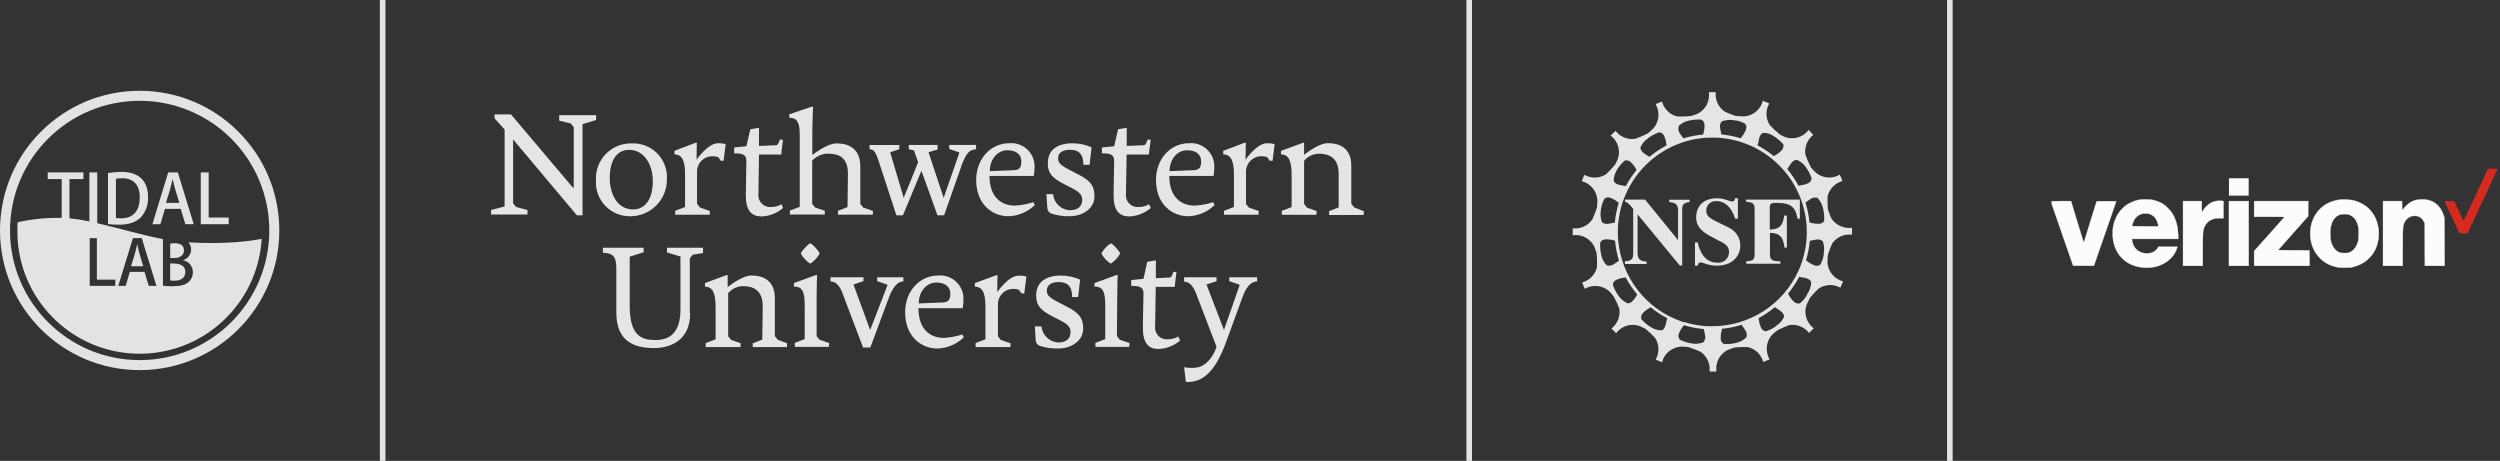 <?xml version="1.0" encoding="UTF-8" standalone="no"?>
<!DOCTYPE svg PUBLIC "-//W3C//DTD SVG 1.1//EN" "http://www.w3.org/Graphics/SVG/1.1/DTD/svg11.dtd">
<svg width="100%" height="100%" viewBox="0 0 895 165" version="1.1" xmlns="http://www.w3.org/2000/svg" xmlns:xlink="http://www.w3.org/1999/xlink" xml:space="preserve" xmlns:serif="http://www.serif.com/" style="fill-rule:evenodd;clip-rule:evenodd;">
    <rect x="0" y="0" width="895" height="165" fill="#333333" stroke="none"/>
    <g id="Artboard1" transform="matrix(1.522,0,0,1,0,0)">
        <clipPath id="_clip1">
            <rect x="0" y="0" width="587.614" height="165"/>
        </clipPath>
        <g clip-path="url(#_clip1)">
            <rect x="0" y="0" width="663" height="165" style="fill:none;"/>
            <clipPath id="_clip2">
                <rect x="0" y="0" width="663" height="165"/>
            </clipPath>
            <g clip-path="url(#_clip2)">
                <g id="nu" transform="matrix(0.657,0,0,1,115.037,36.751)">
                    <g id="university" transform="matrix(1,0,0,1,40,50)">
                        <path id="Shape" d="M113.729,23.646C113.729,31.125 117.896,34.208 122.792,34.208C125.045,34.099 127.274,33.686 129.417,32.979L129.958,34C127.435,36.461 124.085,37.894 120.562,38.021C114.437,38.021 108.958,33.458 108.958,25.042C108.958,17.396 114.229,11.875 120.792,11.875C123.211,11.664 125.603,12.518 127.34,14.216C129.078,15.913 129.988,18.284 129.833,20.708C129.827,21.673 129.737,22.635 129.563,23.583L113.729,23.583L113.729,23.646ZM121.646,21.563C124.25,21.563 125.125,20.958 125.125,18.354C125.125,16.083 123.5,14.396 120.083,14.396C116.667,14.396 113.833,17.542 113.833,21.875L121.646,21.563Z" style="fill:white;fill-opacity:0.87;fill-rule:nonzero;"/>
                        <path id="path17" d="M77.271,33.563L78.313,34.875L81.771,36.063L81.667,37.417L69.458,37.417L69.458,36L73,34.646L73,22.438C73,17.521 72.021,15.833 69.146,15.833L69.146,14.583L77,11.708L77.438,11.708C77.438,11.708 77.271,15.396 77.271,19.313L77.271,33.563Z" style="fill:white;fill-opacity:0.87;fill-rule:nonzero;"/>
                        <path id="path19" d="M94.042,12.5L94.042,13.896L90.458,15.104L96.438,31.375L102.688,15.208L98.958,13.896L98.958,12.5L108.333,12.5L108.333,14.021C106.917,14.021 105.25,14.708 103.333,19.271L96.5,37.667L93.896,37.667L86.417,17.917C85.229,15.042 83.875,14.021 82.25,14.021L82.25,12.5L94.042,12.5Z" style="fill:white;fill-opacity:0.87;fill-rule:nonzero;"/>
                        <path id="path21" d="M157.125,37.042C156.344,36.736 155.798,36.021 155.708,35.188L155.396,30.104L157.771,30.104C158.08,33.27 160.676,35.724 163.854,35.854C166.937,35.854 168.187,34.208 168.187,32.104C168.188,30 166.521,29.021 164.5,27.938L161.729,26.542C157.833,24.458 155.875,22.958 155.875,19.042C155.875,14.229 159.354,11.896 164.833,11.896C167.166,11.912 169.471,12.409 171.604,13.354L170.896,19.604L168.75,19.604C168.75,15.708 167.125,14.229 163.854,14.229C161.646,14.229 159.688,15.104 159.688,17.229C159.688,18.958 160.396,19.708 164.625,21.875L167.063,23.125C171.458,25.417 172.708,27.292 172.708,30.938C172.708,35.333 168.313,38 163.979,38C161.655,38.109 159.33,37.784 157.125,37.042Z" style="fill:white;fill-opacity:0.87;fill-rule:nonzero;"/>
                        <path id="path23" d="M213,18C211.75,15.125 210.458,14.104 208.833,14.104L208.833,12.5L220.438,12.5L220.438,13.896L216.854,15.104L223.104,31.375L228.75,15.208L225,13.896L225,12.5L234.979,12.5L234.979,14.021C233.563,14.021 231.625,14.708 229.875,19.271L223.625,36.354C220.167,45.521 215.938,50.354 209.479,49.979L208.833,44.708C210.206,44.975 211.611,45.031 213,44.875C216.104,44.667 219.146,41.521 220.438,37.396L213,18Z" style="fill:white;fill-opacity:0.87;fill-rule:nonzero;"/>
                        <path id="path25" d="M63.333,34.875L62.313,33.563L62.313,19.958C62.313,13.708 58.146,11.875 53.979,11.875C50.458,11.875 45.417,16.042 45.417,16.042L45.417,11.75L44.979,11.75L37.292,14.583L37.292,15.875C40.292,15.875 41.104,18.604 41.104,23.417L41.104,34.708L37.563,36.063L37.563,37.5L50,37.5L50.104,36.146L46.646,34.938L45.604,33.646L45.604,18.229C46.904,16.651 48.831,15.722 50.875,15.688C54.333,15.688 57.979,16.938 57.979,22.896L57.813,34.833L54.396,36.146L54.396,37.5L66.667,37.5L66.667,36.146L63.333,34.875Z" style="fill:white;fill-opacity:0.87;fill-rule:nonzero;"/>
                        <path id="path27" d="M206.75,33.729C205.616,34.381 204.329,34.719 203.021,34.708C201.756,34.839 200.501,34.386 199.613,33.477C198.724,32.568 198.299,31.303 198.458,30.042L198.688,15.938L205.458,15.938L205.563,15.063L206.104,10.667L205.083,10.521L204.313,12.188L203.875,12.583L198.729,12.854L198.729,6.438L195.646,6.979L194.292,13.063L189.896,13.5L189.896,15.583C192.333,15.583 194.292,15.813 194.292,18.146C194.292,20.479 194.062,27.688 194.062,30.646C194.062,36.125 196.146,38.188 199.646,38.188C202.508,38.094 205.251,37.02 207.417,35.146L206.75,33.729Z" style="fill:white;fill-opacity:0.87;fill-rule:nonzero;"/>
                        <path id="path29" d="M152.354,12.25C151.473,12.005 150.56,11.893 149.646,11.917C145.896,11.917 141.938,17.833 141.938,17.833C141.938,14.583 142.042,11.771 142.042,11.771L141.667,11.771L133.917,14.583L133.917,15.875C136.833,15.875 137.708,18.542 137.708,22.979L137.708,34.708L134.188,36.063L134.188,37.5L146.688,37.5L146.688,36.146L143.208,34.958L142.188,33.646L142.188,22.146C142.192,20.65 142.805,19.221 143.886,18.187C144.967,17.153 146.422,16.604 147.917,16.667C148.527,16.69 149.131,16.802 149.708,17L150.583,18.229L151.604,18.354L152.375,12.271L152.354,12.25Z" style="fill:white;fill-opacity:0.87;fill-rule:nonzero;"/>
                        <path id="path31" d="M75,7.646C73.58,6.741 72.418,5.485 71.625,4C71.625,3.458 74.333,0.375 75,0.375C75.667,0.375 78.354,3.458 78.354,4C77.564,5.481 76.41,6.735 75,7.646Z" style="fill:white;fill-opacity:0.87;fill-rule:nonzero;"/>
                        <path id="path33" d="M184.792,33.563L185.813,34.875L189.292,36.063L189.188,37.417L177.083,37.417L177.083,36L180.604,34.646L180.604,22.438C180.604,17.521 179.625,15.833 176.75,15.833L176.75,14.583L184.625,11.708L185.062,11.708C185.062,11.708 184.896,15.396 184.896,19.313L184.792,33.563Z" style="fill:white;fill-opacity:0.87;fill-rule:nonzero;"/>
                        <path id="path35" d="M31.979,25.479C31.979,34.771 25.375,37.854 19.021,37.854C9.521,37.854 5.563,33.396 5.563,25.104L5.563,9.479C5.563,4.917 4.313,3.896 0.75,3.729L0.75,1.938L15.333,1.938L15.333,3.563L10.354,5.146L10.354,22.771C10.354,33.396 14.521,34.979 19.521,34.979C24.521,34.979 28.521,32.583 28.521,23.958L28.521,5.083L23.688,3.625L23.688,1.938L36.604,1.938L36.604,3.833L32.917,4.438L31.875,5.75L31.875,25.479L31.979,25.479Z" style="fill:white;fill-opacity:0.87;fill-rule:nonzero;"/>
                        <path id="path37" d="M182.563,7.646C181.154,6.734 180,5.479 179.208,4C179.999,2.525 181.154,1.278 182.563,0.375C183.271,0.375 185.938,3.458 185.938,4C185.139,5.481 183.978,6.736 182.563,7.646Z" style="fill:white;fill-opacity:0.87;fill-rule:nonzero;"/>
                    </g>
                    <g id="northwestern">
                        <path id="polygon40" d="M0.729,38.438L0.729,40.063L13.75,40.063L13.75,38.438L9.688,37.354L8.604,36.042L8.604,13.167L31.438,40.333L33.458,40.333L33.458,7.688L38.333,6.208L38.333,4.479L25.104,4.479L25.104,6.438L29.271,7.458L30.313,8.771L30.313,30.458L30.042,30.458L7.854,4.208L1.979,4.208L1.979,5.625L5.563,9.625L5.563,37.146L0.729,38.438Z" style="fill:white;fill-opacity:0.87;fill-rule:nonzero;"/>
                        <path id="path42" d="M50.917,40.667C47.458,40.824 44.097,39.496 41.68,37.016C39.264,34.536 38.023,31.141 38.271,27.687C38.104,24.243 39.367,20.883 41.761,18.402C44.156,15.921 47.469,14.539 50.917,14.583C54.354,14.388 57.712,15.668 60.147,18.103C62.582,20.538 63.862,23.896 63.667,27.333C63.806,34.528 58.11,40.485 50.917,40.667ZM58.625,28.021C58.625,22 55.354,16.896 50.167,16.896C45.542,16.896 43.208,20.917 43.208,26.938C43.208,32.958 46.083,38.229 51.542,38.229C56.25,38.229 58.625,34.042 58.625,28.021Z" style="fill:white;fill-opacity:0.87;fill-rule:nonzero;"/>
                        <path id="path44" d="M128.479,25.479C128.479,19.458 125.125,18.25 121.167,18.25C119.082,18.327 117.112,19.225 115.688,20.75L115.688,36.208L116.708,37.521L120.188,38.708L120.188,40.063L107.688,40.063L107.688,38.646L111.229,37.292L111.229,11.375C111.229,6.708 110.021,5.396 107.479,5.396L107.479,4.167L115.458,1.458L116,1.458C116,1.458 115.729,6.979 115.729,11.104L115.729,18.75C115.729,18.75 120.875,14.583 124.396,14.583C128.792,14.583 132.917,16.417 132.917,22.917L132.917,36.25L133.958,37.563L137.417,38.75L137.417,40.104L124.917,40.104L124.917,38.688L128.333,37.396L128.479,25.479Z" style="fill:white;fill-opacity:0.87;fill-rule:nonzero;"/>
                        <path id="path46" d="M179.167,26.292C179.167,33.771 183.333,36.854 188.229,36.854C190.483,36.745 192.711,36.332 194.854,35.625L195.396,36.646C192.874,39.11 189.524,40.544 186,40.667C179.875,40.667 174.396,36.104 174.396,27.688C174.396,20.042 179.667,14.521 186.229,14.521C188.652,14.303 191.05,15.155 192.792,16.853C194.534,18.551 195.447,20.926 195.292,23.354C195.286,24.319 195.195,25.281 195.021,26.229L179.167,26.229L179.167,26.292ZM187.104,24.208C189.688,24.208 190.563,23.604 190.563,21C190.563,18.729 188.938,17.042 185.521,17.042C182.104,17.042 179.271,20.188 179.271,24.521L187.104,24.208Z" style="fill:white;fill-opacity:0.87;fill-rule:nonzero;"/>
                        <path id="path48" d="M201.271,39.688C200.489,39.388 199.947,38.668 199.875,37.833L199.542,32.75L201.938,32.75C202.192,35.934 204.807,38.414 208,38.5C211.104,38.5 212.354,36.854 212.354,34.75C212.354,32.646 210.667,31.646 208.667,30.583L205.896,29.188C201.979,27.104 200.042,25.604 200.042,21.688C200.042,16.875 203.5,14.542 208.937,14.542C211.271,14.558 213.575,15.054 215.708,16L215,22.25L212.771,22.25C212.771,18.354 211.146,16.875 207.896,16.875C205.667,16.875 203.729,17.75 203.729,19.854C203.729,21.604 204.437,22.354 208.667,24.521L211.104,25.771C215.5,28.063 216.75,29.938 216.75,33.583C216.75,37.979 212.354,40.646 208.063,40.646C205.759,40.738 203.459,40.413 201.271,39.688Z" style="fill:white;fill-opacity:0.87;fill-rule:nonzero;"/>
                        <path id="path50" d="M243.542,26.292C243.542,33.771 247.708,36.854 252.604,36.854C254.851,36.746 257.073,36.333 259.208,35.625L259.75,36.646C257.237,39.111 253.893,40.545 250.375,40.667C244.25,40.667 238.771,36.104 238.771,27.688C238.771,20.042 244.021,14.521 250.583,14.521C253.007,14.303 255.404,15.155 257.146,16.853C258.888,18.551 259.802,20.926 259.646,23.354C259.64,24.319 259.549,25.281 259.375,26.229L243.542,26.229L243.542,26.292ZM251.458,24.208C254.063,24.208 254.938,23.604 254.938,21C254.938,18.729 253.292,17.042 249.875,17.042C246.458,17.042 243.625,20.188 243.625,24.521L251.458,24.208Z" style="fill:white;fill-opacity:0.87;fill-rule:nonzero;"/>
                        <path id="path52" d="M309.708,37.5L308.688,36.188L308.688,22.583C308.688,16.333 304.625,14.5 300.354,14.5C296.833,14.5 291.792,18.667 291.792,18.667L291.792,14.375L291.354,14.375L283.542,17.25L283.542,18.542C286.521,18.542 287.333,21.271 287.333,26.083L287.333,37.375L283.813,38.729L283.813,40.146L296.188,40.146L296.292,38.792L292.813,37.583L291.792,36.229L291.792,20.833C293.079,19.248 295,18.311 297.042,18.271C300.521,18.271 304.167,19.521 304.167,25.5L304.167,37.5L300.75,38.813L300.75,40.229L313.104,40.229L313.229,38.875L309.708,37.5Z" style="fill:white;fill-opacity:0.87;fill-rule:nonzero;"/>
                        <path id="path54" d="M160.542,40.333L154.792,24.396L148.167,40.333L145.833,40.333L139.375,20.583C138.458,18.104 137.979,16.688 136.229,16.688L136.229,15.167L146.875,15.167L146.875,16.667L143.604,17.75L148.438,34.083L152.604,23.875L153.583,21.271L152.125,17.104L150.271,16.667L150.271,15.146L160.583,15.146L160.583,16.771L157.333,17.75L162.75,34.083L168.396,17.854L164.75,16.563L164.75,15.146L174.354,15.146L174.354,16.667C172.125,16.938 171.104,17.542 169.375,21.917L162.917,40.313L160.542,40.333Z" style="fill:white;fill-opacity:0.87;fill-rule:nonzero;"/>
                        <path id="path56" d="M104.729,36.375C103.587,37.024 102.293,37.362 100.979,37.354C99.718,37.478 98.469,37.022 97.586,36.113C96.702,35.205 96.279,33.945 96.438,32.688L96.646,18.583L104.667,18.583L104.667,17.708L105.229,13.313L104.188,13.167L103.438,14.833L103,15.229L96.646,15.5L96.646,8.979L93.542,9.521L92.125,15.604L87.75,16.042L87.75,18.125C90.188,18.125 92.125,18.354 92.125,20.688C92.125,23.021 91.917,30.229 91.917,33.188C91.917,38.667 94,40.729 97.5,40.729C100.36,40.641 103.103,39.575 105.271,37.708L104.729,36.375Z" style="fill:white;fill-opacity:0.87;fill-rule:nonzero;"/>
                        <path id="path58" d="M236.313,36.375C235.179,37.027 233.891,37.365 232.583,37.354C231.319,37.485 230.064,37.031 229.175,36.122C228.287,35.214 227.862,33.949 228.021,32.687L228.25,18.583L236.208,18.583L236.313,17.708L236.875,13.313L235.833,13.167L235.083,14.833L234.646,15.229L228.292,15.5L228.292,8.979L225.208,9.521L223.792,15.604L219.396,16.042L219.396,18.125C221.833,18.125 223.792,18.354 223.792,20.688C223.792,23.021 223.583,30.229 223.583,33.188C223.583,38.667 225.667,40.729 229.167,40.729C232.019,40.636 234.754,39.57 236.917,37.708L236.313,36.375Z" style="fill:white;fill-opacity:0.87;fill-rule:nonzero;"/>
                        <path id="path60" d="M84.708,14.833C83.825,14.603 82.913,14.498 82,14.521C78.25,14.521 74.292,20.438 74.292,20.438C74.292,17.167 74.396,14.354 74.396,14.354L73.979,14.354L66.375,17.229L66.375,18.521C69.313,18.521 70.167,21.188 70.167,25.625L70.167,37.354L66.646,38.708L66.646,40.125L79.021,40.125L79.021,38.771L75.542,37.563L74.458,36.208L74.458,24.708C74.45,23.19 75.07,21.736 76.171,20.691C77.271,19.645 78.755,19.101 80.271,19.188C80.88,19.209 81.483,19.314 82.063,19.5L82.917,20.75L83.958,20.854L84.708,14.833Z" style="fill:white;fill-opacity:0.87;fill-rule:nonzero;"/>
                        <path id="path62" d="M281.25,14.833C280.366,14.603 279.455,14.498 278.542,14.521C274.792,14.521 270.833,20.438 270.833,20.438C270.833,17.167 270.938,14.354 270.938,14.354L270.5,14.354L262.854,17.229L262.854,18.521C265.792,18.521 266.667,21.188 266.667,25.625L266.667,37.354L263.125,38.708L263.125,40.125L275.5,40.125L275.5,38.771L272.021,37.563L271,36.271L271,24.708C270.992,23.194 271.609,21.744 272.705,20.699C273.801,19.654 275.28,19.107 276.792,19.188C277.401,19.204 278.005,19.309 278.583,19.5L279.458,20.75L280.5,20.854L281.25,14.833Z" style="fill:white;fill-opacity:0.87;fill-rule:nonzero;"/>
                    </g>
                </g>
                <g id="nsf" transform="matrix(0.657,0,0,1,369.931,33)">
                    <path id="outer_ring" d="M92.817,45.517C92.598,45.189 92.409,44.843 92.25,44.483C91.933,43.65 91.633,42.817 91.367,41.95C91.225,40.421 91.181,38.885 91.233,37.35C91.85,34.657 93.901,32.524 96.567,31.8C96.267,31.033 95.9,30.133 95.633,29.517C92.864,31.152 89.358,30.829 86.933,28.717C86.383,28.15 85.867,27.567 85.35,27.05C84.576,25.563 83.902,24.027 83.333,22.45C82.873,19.727 83.949,16.973 86.133,15.283C85.567,14.683 84.883,14 84.467,13.517C82.534,16.082 79.181,17.128 76.133,16.117C75.517,15.833 74.9,15.55 74.283,15.233C72.944,14.16 71.685,12.99 70.517,11.733C69.037,9.395 68.979,6.428 70.367,4.033L68.083,3.083C67.277,6.174 64.601,8.415 61.417,8.667C60.35,8.667 59.283,8.583 58.233,8.467C56.951,8.049 55.693,7.56 54.467,7C52.162,5.456 50.909,2.757 51.217,0L48.733,0C49.19,3.186 47.55,6.304 44.667,7.733C43.933,8.017 43.2,8.283 42.45,8.517C40.79,8.692 39.119,8.754 37.45,8.7C34.77,8.058 32.658,5.997 31.95,3.333L29.667,4.283C31.302,7.053 30.979,10.558 28.867,12.983C28.233,13.583 27.567,14.167 26.9,14.75C25.472,15.474 24.003,16.114 22.5,16.667C19.774,17.123 17.019,16.04 15.333,13.85L13.567,15.517C16.145,17.439 17.194,20.802 16.167,23.85C15.867,24.533 15.55,25.217 15.217,25.867C14.19,27.127 13.076,28.313 11.883,29.417C9.546,30.894 6.583,30.958 4.183,29.583C3.867,30.333 3.483,31.25 3.233,31.85C6.324,32.656 8.565,35.332 8.817,38.517C8.817,39.45 8.817,40.367 8.667,41.3C8.231,42.667 7.719,44.008 7.133,45.317C7.109,45.379 7.081,45.44 7.05,45.5C5.493,47.816 2.771,49.064 0,48.733L0,51.217C3.185,50.765 6.301,52.404 7.733,55.283C8.033,56.033 8.3,56.8 8.55,57.567C8.709,59.228 8.759,60.899 8.7,62.567C8.086,65.261 6.034,67.396 3.367,68.117L4.3,70.4C7.07,68.765 10.575,69.087 13,71.2C13.6,71.833 14.183,72.467 14.667,73.133C15.432,74.519 16.1,75.956 16.667,77.433C17.131,80.156 16.054,82.913 13.867,84.6C14.433,85.183 15.117,85.883 15.533,86.267C17.467,83.703 20.822,82.663 23.867,83.683C24.583,84 25.3,84.333 26.017,84.7C27.264,85.735 28.444,86.848 29.55,88.033C31.011,90.377 31.069,93.334 29.7,95.733L31.983,96.683C32.772,93.581 35.457,91.332 38.65,91.1C39.55,91.1 40.433,91.1 41.333,91.25C42.84,91.71 44.315,92.266 45.75,92.917C48.065,94.49 49.312,97.221 48.983,100L51.45,100C51.004,96.816 52.641,93.703 55.517,92.267C56.367,91.933 57.183,91.65 58.067,91.383C59.596,91.242 61.132,91.198 62.667,91.25C65.361,91.864 67.496,93.915 68.217,96.583L70.5,95.65C68.868,92.874 69.19,89.366 71.3,86.933C71.933,86.333 72.6,85.75 73.267,85.267C74.617,84.562 76.008,83.938 77.433,83.4C80.161,82.937 82.922,84.013 84.617,86.2L86.283,84.533C83.727,82.595 82.683,79.248 83.683,76.2C84.1,75.3 84.517,74.4 85,73.517C85.958,72.39 86.976,71.317 88.05,70.3C90.38,68.74 93.39,68.624 95.833,70L96.8,67.717C93.697,66.925 91.444,64.243 91.2,61.05C91.2,60.067 91.283,59.1 91.383,58.117C91.816,56.76 92.328,55.43 92.917,54.133C94.516,51.859 97.243,50.659 100,51.017L100,48.55C97.234,48.905 94.491,47.746 92.817,45.517ZM78,25.7C78.583,24.983 79.233,24.2 80.217,24.233C81.472,24.72 82.556,25.567 83.333,26.667C84.284,27.947 85.027,29.371 85.533,30.883L85.35,31.55C84.9,32.617 83.55,32.883 82.5,33.217L80.833,33.467C79.685,31.352 78.335,29.353 76.8,27.5C77.183,26.9 77.583,26.3 78,25.7ZM66.667,16.767C66.933,15.883 67.233,14.917 68.167,14.567C69.37,14.535 70.557,14.853 71.583,15.483C73.022,16.348 74.32,17.427 75.433,18.683L75.433,19.367C75.433,20.55 74.283,21.3 73.45,22.017C72.95,22.3 72.467,22.6 71.983,22.9C70.172,21.416 68.218,20.116 66.15,19.017C66.433,18.333 66.567,17.517 66.667,16.767ZM53.333,10.45C54.874,9.878 56.546,9.763 58.15,10.117L59.083,10.25C60,10.451 60.882,10.788 61.7,11.25L62.05,11.85C62.483,12.933 61.717,14.067 61.2,15.05L60.15,16.5C57.892,15.806 55.569,15.343 53.217,15.117C53.05,14.433 52.917,13.75 52.8,13.05C52.55,12.148 52.749,11.181 53.333,10.45ZM37.933,12.117C38.872,11.17 40.064,10.516 41.367,10.233C42.907,9.847 44.5,9.712 46.083,9.833L46.617,10.25C47.433,11.083 47.167,12.433 47.067,13.583C46.95,14.117 46.817,14.633 46.7,15.15C44.291,15.367 41.911,15.836 39.6,16.55C39.2,15.983 38.8,15.4 38.433,14.883C37.827,14.109 37.657,13.078 37.983,12.15L37.933,12.117ZM26.983,16.433C28.206,15.534 29.561,14.831 31,14.35L31.667,14.533C32.733,15 33,16.35 33.333,17.383L33.583,19.05C31.407,20.206 29.357,21.585 27.467,23.167C26.867,22.8 26.283,22.417 25.7,22.017C25.117,21.617 24.2,20.767 24.25,19.783C24.823,18.423 25.793,17.267 27.033,16.467L26.983,16.433ZM15.717,27.967C16.522,26.642 17.529,25.45 18.7,24.433L19.383,24.433C20.55,24.433 21.3,25.6 22.017,26.433L22.867,27.833C21.392,29.636 20.097,31.579 19,33.633C18.283,33.517 17.567,33.383 16.867,33.233C16.167,33.083 15.017,32.667 14.667,31.733C14.66,30.408 15.042,29.11 15.767,28L15.717,27.967ZM10.1,41.833C10.314,40.541 10.737,39.291 11.35,38.133L11.933,37.783C13.033,37.367 14.167,38.117 15.15,38.617L16.483,39.6C15.768,41.899 15.299,44.268 15.083,46.667C14.4,46.817 13.733,46.95 13.05,47.067C12.148,47.316 11.181,47.118 10.45,46.533C9.907,45.038 9.803,43.419 10.15,41.867L10.1,41.833ZM12.167,61.967C11.202,61.013 10.541,59.795 10.267,58.467C9.884,56.943 9.744,55.368 9.85,53.8L10.283,53.25C11.117,52.433 12.467,52.7 13.617,52.8L14.333,52.967L15.15,53.167C15.364,55.594 15.839,57.991 16.567,60.317C16,60.717 15.433,61.1 14.9,61.467C14.152,62.084 13.144,62.285 12.217,62L12.167,61.967ZM21.95,74.15C21.367,74.867 20.717,75.633 19.733,75.6C18.377,75.045 17.217,74.1 16.4,72.883C15.512,71.672 14.82,70.327 14.35,68.9L14.533,68.233C15,67.167 16.35,66.9 17.383,66.567L18.967,66.317C20.117,68.477 21.492,70.51 23.067,72.383C22.8,73.017 22.417,73.6 22,74.183L21.95,74.15ZM33.333,83.067C33.067,83.95 32.767,84.917 31.833,85.267C30.466,85.261 29.13,84.862 27.983,84.117C26.677,83.332 25.506,82.342 24.517,81.183L24.517,80.5C24.517,79.333 25.667,78.567 26.5,77.867L27.917,77C29.749,78.51 31.732,79.828 33.833,80.933C33.617,81.667 33.467,82.35 33.333,83.067ZM46.817,89.533C45.426,90.092 43.9,90.226 42.433,89.917C40.998,89.699 39.607,89.249 38.317,88.583L37.983,87.983C37.55,86.9 38.317,85.767 38.817,84.783L39.8,83.417C42.117,84.125 44.503,84.589 46.917,84.8C47.083,85.5 47.233,86.217 47.367,86.933C47.607,87.841 47.396,88.808 46.8,89.533L46.817,89.533ZM62.2,87.767C61.081,88.828 59.681,89.545 58.167,89.833C56.829,90.143 55.452,90.244 54.083,90.133L53.533,89.7C52.717,88.867 53,87.517 53.083,86.367L53.483,84.7C55.856,84.473 58.197,83.993 60.467,83.267C60.9,83.867 61.317,84.483 61.7,85.1C62.287,85.857 62.467,86.852 62.183,87.767L62.2,87.767ZM50,83.783L48.033,83.783C45.283,83.624 42.562,83.126 39.933,82.3L39.633,82.3L39.333,82.2L38.75,82C26.213,77.588 17.423,66.242 16.283,53C16.2,52.033 16.167,51.067 16.167,50.083C16.154,46.489 16.716,42.916 17.833,39.5C17.933,39.183 18.05,38.883 18.167,38.567C21.657,28.983 29.269,21.475 38.9,18.117L39.533,17.9C42.042,17.085 44.638,16.565 47.267,16.35C48.167,16.35 49.067,16.25 49.983,16.25C68.622,16.277 83.736,31.361 83.8,50L83.8,51.083C83.694,54.491 83.07,57.863 81.95,61.083C81.617,62.05 81.233,63 80.817,63.933C75.323,76.018 63.275,83.778 50,83.783ZM72.783,83.783C71.677,84.578 70.45,85.192 69.15,85.6L68.483,85.417C67.417,84.95 67.15,83.6 66.817,82.567C66.817,81.983 66.633,81.4 66.533,80.9C68.603,79.794 70.552,78.475 72.35,76.967C72.983,77.35 73.617,77.767 74.217,78.2C74.817,78.633 75.717,79.433 75.683,80.417C75.038,81.773 74.021,82.917 72.75,83.717L72.783,83.783ZM83.8,72.667L83.8,72.783C83.124,73.861 82.28,74.823 81.3,75.633L80.617,75.633C79.45,75.633 78.683,74.483 77.983,73.633L77.067,72.15C78.606,70.274 79.952,68.247 81.083,66.1C81.8,66.217 82.5,66.35 83.2,66.5C83.9,66.65 85.067,67.083 85.4,68C85.319,69.66 84.751,71.26 83.767,72.6L83.8,72.667ZM89.85,58.083C89.842,58.172 89.842,58.261 89.85,58.35C89.638,59.513 89.25,60.637 88.7,61.683L88.1,62.033C87,62.467 85.867,61.7 84.9,61.2L83.517,60.2C84.213,57.932 84.666,55.597 84.867,53.233L85.883,53L86.933,52.817C87.835,52.567 88.802,52.765 89.533,53.35C90.06,54.849 90.159,56.465 89.817,58.017L89.85,58.083ZM90.1,46L89.667,46.55C88.833,47.367 87.5,47.1 86.333,47L84.75,46.633C84.534,44.212 84.059,41.82 83.333,39.5C83.9,39.1 84.483,38.7 85,38.333C85.74,37.752 86.715,37.566 87.617,37.833C88.677,38.93 89.39,40.316 89.667,41.817C89.996,43.162 90.108,44.552 90,45.933L90.1,46Z" style="fill:white;fill-opacity:0.87;fill-rule:nonzero;"/>
                    <g id="nsf-2" transform="matrix(1,0,0,1,18.333,36.667)">
                        <path id="path67" d="M43.717,1.8L62.983,1.8L62.983,8.617L62.167,8.617C61.417,5.083 60.5,2.95 54.667,2.95C52.833,2.95 52.217,3.083 52.217,4.617L52.217,12.5C56.433,12.5 56.933,10.15 57.417,7.5L58.333,7.5L58.333,18.983L57.483,18.983C57.1,16.2 56.567,13.717 52.283,13.717L52.283,21.5C52.283,23.733 53.633,23.8 56.017,23.9L56.017,24.75L43.783,24.75L43.783,23.9C45.733,23.7 46.783,23.6 46.783,21.5L46.783,5C46.783,2.767 45.383,2.7 43.783,2.583L43.717,1.8Z" style="fill:white;fill-opacity:0.87;fill-rule:nonzero;"/>
                        <path id="path69" d="M39.783,8.617C39.183,6.25 37.133,2.333 33.117,2.333C32.199,2.25 31.288,2.55 30.6,3.163C29.911,3.775 29.507,4.646 29.483,5.567C29.483,7.4 30.117,8.15 32.983,9.567L37.983,12.05C40.282,13.299 41.7,15.718 41.667,18.333C41.667,21.333 39.5,25.433 33.25,25.433C30.017,25.433 28.5,24.283 27.45,24.283C26.733,24.283 26.55,24.9 26.417,25.433L25.433,25.433L25.433,17.1L26.417,17.1C27.1,20.533 29.067,24.367 33.383,24.367C34.467,24.496 35.553,24.153 36.366,23.426C37.18,22.699 37.641,21.658 37.633,20.567C37.633,18.283 35.967,17.467 33.833,16.417L31.667,15.25C25.867,12.467 25.867,9.533 25.867,7.983C25.867,5.9 26.917,1.317 33.367,1.317C36.083,1.317 37.683,2.433 38.667,2.433C39.65,2.433 39.617,1.933 39.783,1.283L40.8,1.283L40.8,8.65L39.783,8.617Z" style="fill:white;fill-opacity:0.87;fill-rule:nonzero;"/>
                        <path id="path71" d="M0.317,23.9C2.35,23.667 3.317,23.433 3.317,21.183L3.317,5.083C1.417,2.75 0.867,2.633 0.417,2.633L0.417,1.8L7.583,1.8L19.383,16.3L19.383,6C19.383,3.967 18.967,2.85 16.217,2.667L16.217,1.833L23.517,1.833L23.517,2.667C21.083,2.983 20.867,3.767 20.867,5.4L20.867,25.4L20,25.4L4.883,7.067L4.883,20.667C4.883,23.1 5.6,23.75 8.117,24L8.117,24.85L0.4,24.85L0.317,23.9Z" style="fill:white;fill-opacity:0.87;fill-rule:nonzero;"/>
                    </g>
                </g>
                <g id="divider" transform="matrix(0.657,0,0,1,0,0)">
                    <path d="M137,0L137,165" style="fill:none;stroke:rgb(252,252,252);stroke-opacity:0.87;stroke-width:2px;"/>
                </g>
                <g id="path76" transform="matrix(0.657,0,0,1,0,0)">
                    <path d="M526,0L526,165" style="fill:none;stroke:rgb(252,252,252);stroke-opacity:0.87;stroke-width:2px;"/>
                </g>
                <g id="path761" serif:id="path76" transform="matrix(0.657,0,0,1,113.055,0)">
                    <path d="M526,0L526,165" style="fill:none;stroke:rgb(252,252,252);stroke-opacity:0.87;stroke-width:2px;"/>
                </g>
                <g id="tidal" transform="matrix(0.657,0,0,1,0,0)">
                    <path d="M43.43,61.54C41.835,61.549 40.243,61.686 38.67,61.95L38.67,80.21C39.997,80.378 41.333,80.454 42.67,80.44C45.95,80.44 48.58,79.59 50.26,77.97C52.152,75.981 53.142,73.301 53,70.56C53,66.44 51.33,61.54 43.43,61.54ZM17.09,61.72L17.09,64.1L22.09,64.1L22.09,78L21.14,78C16.155,77.945 11.181,78.475 6.32,79.58C6.25,80.58 6.23,81.71 6.23,82.77C6.178,106.447 24.964,125.874 48.629,126.615C72.295,127.357 92.26,109.144 93.69,85.51C87.1,86.81 77.69,87.36 67.48,86.76C68.108,87.478 68.443,88.406 68.42,89.36C68.386,91.07 67.269,92.569 65.64,93.09L65.64,93.18C67.652,93.597 69.083,95.386 69.05,97.44C69.084,98.754 68.544,100.017 67.57,100.9C66.43,101.99 64.57,102.47 61.74,102.47C60.601,102.478 59.462,102.418 58.33,102.29L58.33,85.6C50.7,84.15 42.25,81.6 34.82,79.9L34.82,61.72L32,61.72L32,79.27C29.647,78.757 27.267,78.383 24.87,78.15L24.87,64.1L29.87,64.1L29.87,61.72L17.09,61.72ZM60.21,61.72L54.56,80.26L57.43,80.26L59.05,74.78L64.7,74.78L66.36,80.26L69.36,80.26L63.67,61.72L60.21,61.72ZM71.88,61.72L71.88,80.26L81.88,80.26L81.88,77.88L74.71,77.88L74.71,61.72L71.88,61.72ZM43.7,63.79C47.7,63.79 50.03,66.1 50.03,70.61C50.03,75.72 47.51,78.17 43.34,78.15C42.725,78.159 42.111,78.129 41.5,78.06L41.5,64C42.226,63.869 42.963,63.809 43.7,63.82L43.7,63.79ZM61.83,64.15C62.1,65.29 62.39,66.57 62.73,67.78L64.21,72.63L59.41,72.63L60.89,67.78C61.2,66.64 61.52,65.29 61.79,64.15L61.83,64.15ZM32.12,85.24L34.68,85.24L34.68,100.13L41.28,100.13L41.28,102.33L32.12,102.33L32.12,85.24ZM47.6,85.24L50.74,85.24L56,102.33L53.26,102.33L51.73,97.33L46.48,97.33L45,102.33L42.35,102.33L47.6,85.24ZM62.6,87.08C62.044,87.064 61.487,87.108 60.94,87.21L60.94,92.37L62.5,92.37C64.56,92.37 65.87,91.22 65.87,89.63C65.87,87.63 64.2,87.08 62.59,87.08L62.6,87.08ZM49.09,87.48C48.85,88.48 48.58,89.79 48.29,90.85L46.9,95.33L51.29,95.33L49.95,90.85C49.63,89.73 49.38,88.53 49.14,87.48L49.09,87.48ZM60.93,94.3L60.93,100.4C61.436,100.474 61.948,100.504 62.46,100.49C64.53,100.49 66.36,99.61 66.36,97.35C66.36,95.09 64.36,94.35 62.36,94.35L60.93,94.3ZM100,82.5C100,54.886 77.614,32.5 50,32.5C22.386,32.5 0,54.886 0,82.5C0,110.114 22.386,132.5 50,132.5C77.614,132.5 100,110.114 100,82.5ZM96.41,82.5C96.41,108.132 75.632,128.91 50,128.91C24.368,128.91 3.59,108.132 3.59,82.5C3.59,56.868 24.368,36.09 50,36.09C62.31,36.085 74.118,40.973 82.823,49.677C91.527,58.382 96.415,70.19 96.41,82.5Z" style="fill:rgb(252,252,252);fill-opacity:0.87;fill-rule:nonzero;"/>
                </g>
                <g transform="matrix(0.08,0,0,0.122,534.927,78.152)">
                    <clipPath id="_clip3">
                        <rect x="-654.668" y="-302.5" width="1316.61" height="605"/>
                    </clipPath>
                    <g clip-path="url(#_clip3)">
                        <g transform="matrix(1,0,0,1,-814,-302.5)">
                            <g>
                                <g transform="matrix(0.1,0,0,-0.1,0,605)">
                                    <path d="M14070,3719C13875,3301 13712,2956 13709,2954C13706,2952 13643,3080 13569,3238L13435,3525L13292,3528C13214,3529 13150,3527 13150,3523C13151,3518 13249,3306 13368,3050L13585,2585L13705,2582L13825,2580L14255,3502C14492,4009 14690,4436 14697,4452L14709,4480L14424,4480L14070,3719Z" style="fill:rgb(213,43,30);fill-rule:nonzero;"/>
                                </g>
                                <g transform="matrix(0.1,0,0,-0.1,0,605)">
                                    <path d="M6810,4200L6810,3690L7390,3690L7390,4200L6810,4200Z" style="fill:rgb(252,252,252);fill-rule:nonzero;"/>
                                </g>
                                <g transform="matrix(0.1,0,0,-0.1,0,605)">
                                    <path d="M4177,3570C4055,3549 3905,3488 3801,3418C3733,3371 3624,3264 3574,3193C3515,3111 3456,2983 3425,2869C3375,2688 3380,2427 3436,2246C3559,1856 3859,1620 4288,1579C4638,1546 4964,1673 5159,1918C5211,1983 5273,2101 5285,2158L5292,2190L4735,2190L4715,2154C4688,2103 4617,2044 4556,2022C4358,1948 4124,2024 4025,2194C3995,2247 3960,2351 3960,2390L3960,2420L5323,2420L5317,2553C5308,2779 5255,2976 5159,3146C5101,3250 4953,3401 4854,3458C4772,3506 4635,3554 4540,3569C4465,3581 4248,3582 4177,3570ZM4505,3141C4571,3112 4623,3068 4660,3010C4693,2958 4730,2856 4730,2814L4730,2790L4345,2790C4133,2790 3960,2794 3960,2798C3960,2819 3995,2920 4017,2963C4068,3064 4162,3137 4270,3160C4338,3174 4451,3165 4505,3141Z" style="fill:rgb(252,252,252);fill-rule:nonzero;stroke:rgb(236,235,235);stroke-width:10px;stroke-linejoin:round;stroke-miterlimit:2;"/>
                                </g>
                                <g transform="matrix(0.1,0,0,-0.1,0,605)">
                                    <path d="M10020,3565C9794,3522 9626,3438 9484,3296C9301,3113 9200,2857 9200,2574C9200,2136 9450,1769 9840,1632C9974,1586 10048,1575 10225,1576C10363,1577 10398,1581 10482,1603C10774,1680 11005,1869 11121,2126C11197,2293 11230,2502 11211,2684C11163,3124 10898,3439 10485,3546C10359,3578 10137,3588 10020,3565ZM10383,3112C10492,3058 10564,2958 10607,2800C10632,2707 10632,2442 10606,2350C10563,2192 10483,2084 10372,2032C10321,2008 10303,2005 10205,2005C10107,2005 10089,2008 10038,2032C9925,2085 9838,2212 9806,2372C9785,2473 9785,2677 9806,2778C9835,2922 9908,3045 9996,3096C10070,3139 10116,3150 10221,3147C10306,3145 10324,3141 10383,3112Z" style="fill:rgb(252,252,252);fill-rule:nonzero;stroke:rgb(236,235,235);stroke-width:10px;stroke-linejoin:round;stroke-miterlimit:2;"/>
                                </g>
                                <g transform="matrix(0.1,0,0,-0.1,0,605)">
                                    <path d="M12302,3560C12262,3549 12202,3526 12169,3509C12101,3473 11988,3373 11946,3311C11930,3288 11913,3270 11909,3270C11904,3270 11900,3329 11900,3400L11900,3530L11340,3530L11340,1630L11920,1630L11920,2173C11920,2504 11924,2740 11931,2780C11966,2998 12143,3132 12343,3090C12426,3073 12486,3027 12529,2949L12565,2885L12568,2258L12571,1630L13151,1630L13148,2338L13145,3045L13121,3115C13041,3356 12891,3505 12674,3560C12571,3587 12404,3586 12302,3560Z" style="fill:rgb(252,252,252);fill-rule:nonzero;stroke:rgb(236,235,235);stroke-width:10px;stroke-linejoin:round;stroke-miterlimit:2;"/>
                                </g>
                                <g transform="matrix(0.1,0,0,-0.1,0,605)">
                                    <path d="M6403,3525C6276,3497 6149,3405 6065,3278C6044,3246 6023,3220 6019,3220C6014,3220 6010,3290 6010,3375L6010,3530L5460,3530L5460,1630L6040,1630L6040,2104C6040,2630 6044,2681 6101,2795C6180,2956 6339,3037 6559,3029L6650,3025L6650,3528L6619,3534C6569,3544 6470,3540 6403,3525Z" style="fill:rgb(252,252,252);fill-rule:nonzero;stroke:rgb(236,235,235);stroke-width:10px;stroke-linejoin:round;stroke-miterlimit:2;"/>
                                </g>
                                <g transform="matrix(0.1,0,0,-0.1,0,605)">
                                    <path d="M1570,3528C1570,3526 1719,3100 1899,2580L2228,1635L2533,1632L2838,1630L2874,1732C2894,1789 3043,2215 3204,2680L3497,3525L3212,3528C3055,3529 2923,3527 2919,3523C2915,3518 2830,3244 2729,2912C2628,2581 2543,2313 2539,2317C2535,2322 2450,2596 2349,2928L2167,3530L1868,3530C1704,3530 1570,3529 1570,3528Z" style="fill:rgb(252,252,252);fill-rule:nonzero;stroke:rgb(236,235,235);stroke-width:10px;stroke-linejoin:round;stroke-miterlimit:2;"/>
                                </g>
                                <g transform="matrix(0.1,0,0,-0.1,0,605)">
                                    <path d="M6810,3530L6810,1630L7390,1630L7390,3530L6810,3530Z" style="fill:rgb(252,252,252);fill-rule:nonzero;stroke:rgb(236,235,235);stroke-width:10px;stroke-linejoin:round;stroke-miterlimit:2;"/>
                                </g>
                                <g transform="matrix(0.1,0,0,-0.1,0,605)">
                                    <path d="M7550,3530L7550,3070L7995,3070C8240,3070 8440,3067 8440,3063C8439,3058 8239,2832 7995,2560L7550,2065L7550,1630L9180,1630L9178,1858L9175,2085L8718,2088C8466,2089 8260,2092 8260,2095C8260,2098 8458,2322 8700,2593L9139,3085L9140,3308L9140,3530L7550,3530Z" style="fill:rgb(252,252,252);fill-rule:nonzero;stroke:rgb(236,235,235);stroke-width:10px;stroke-linejoin:round;stroke-miterlimit:2;"/>
                                </g>
                            </g>
                        </g>
                    </g>
                </g>
            </g>
        </g>
    </g>
</svg>
